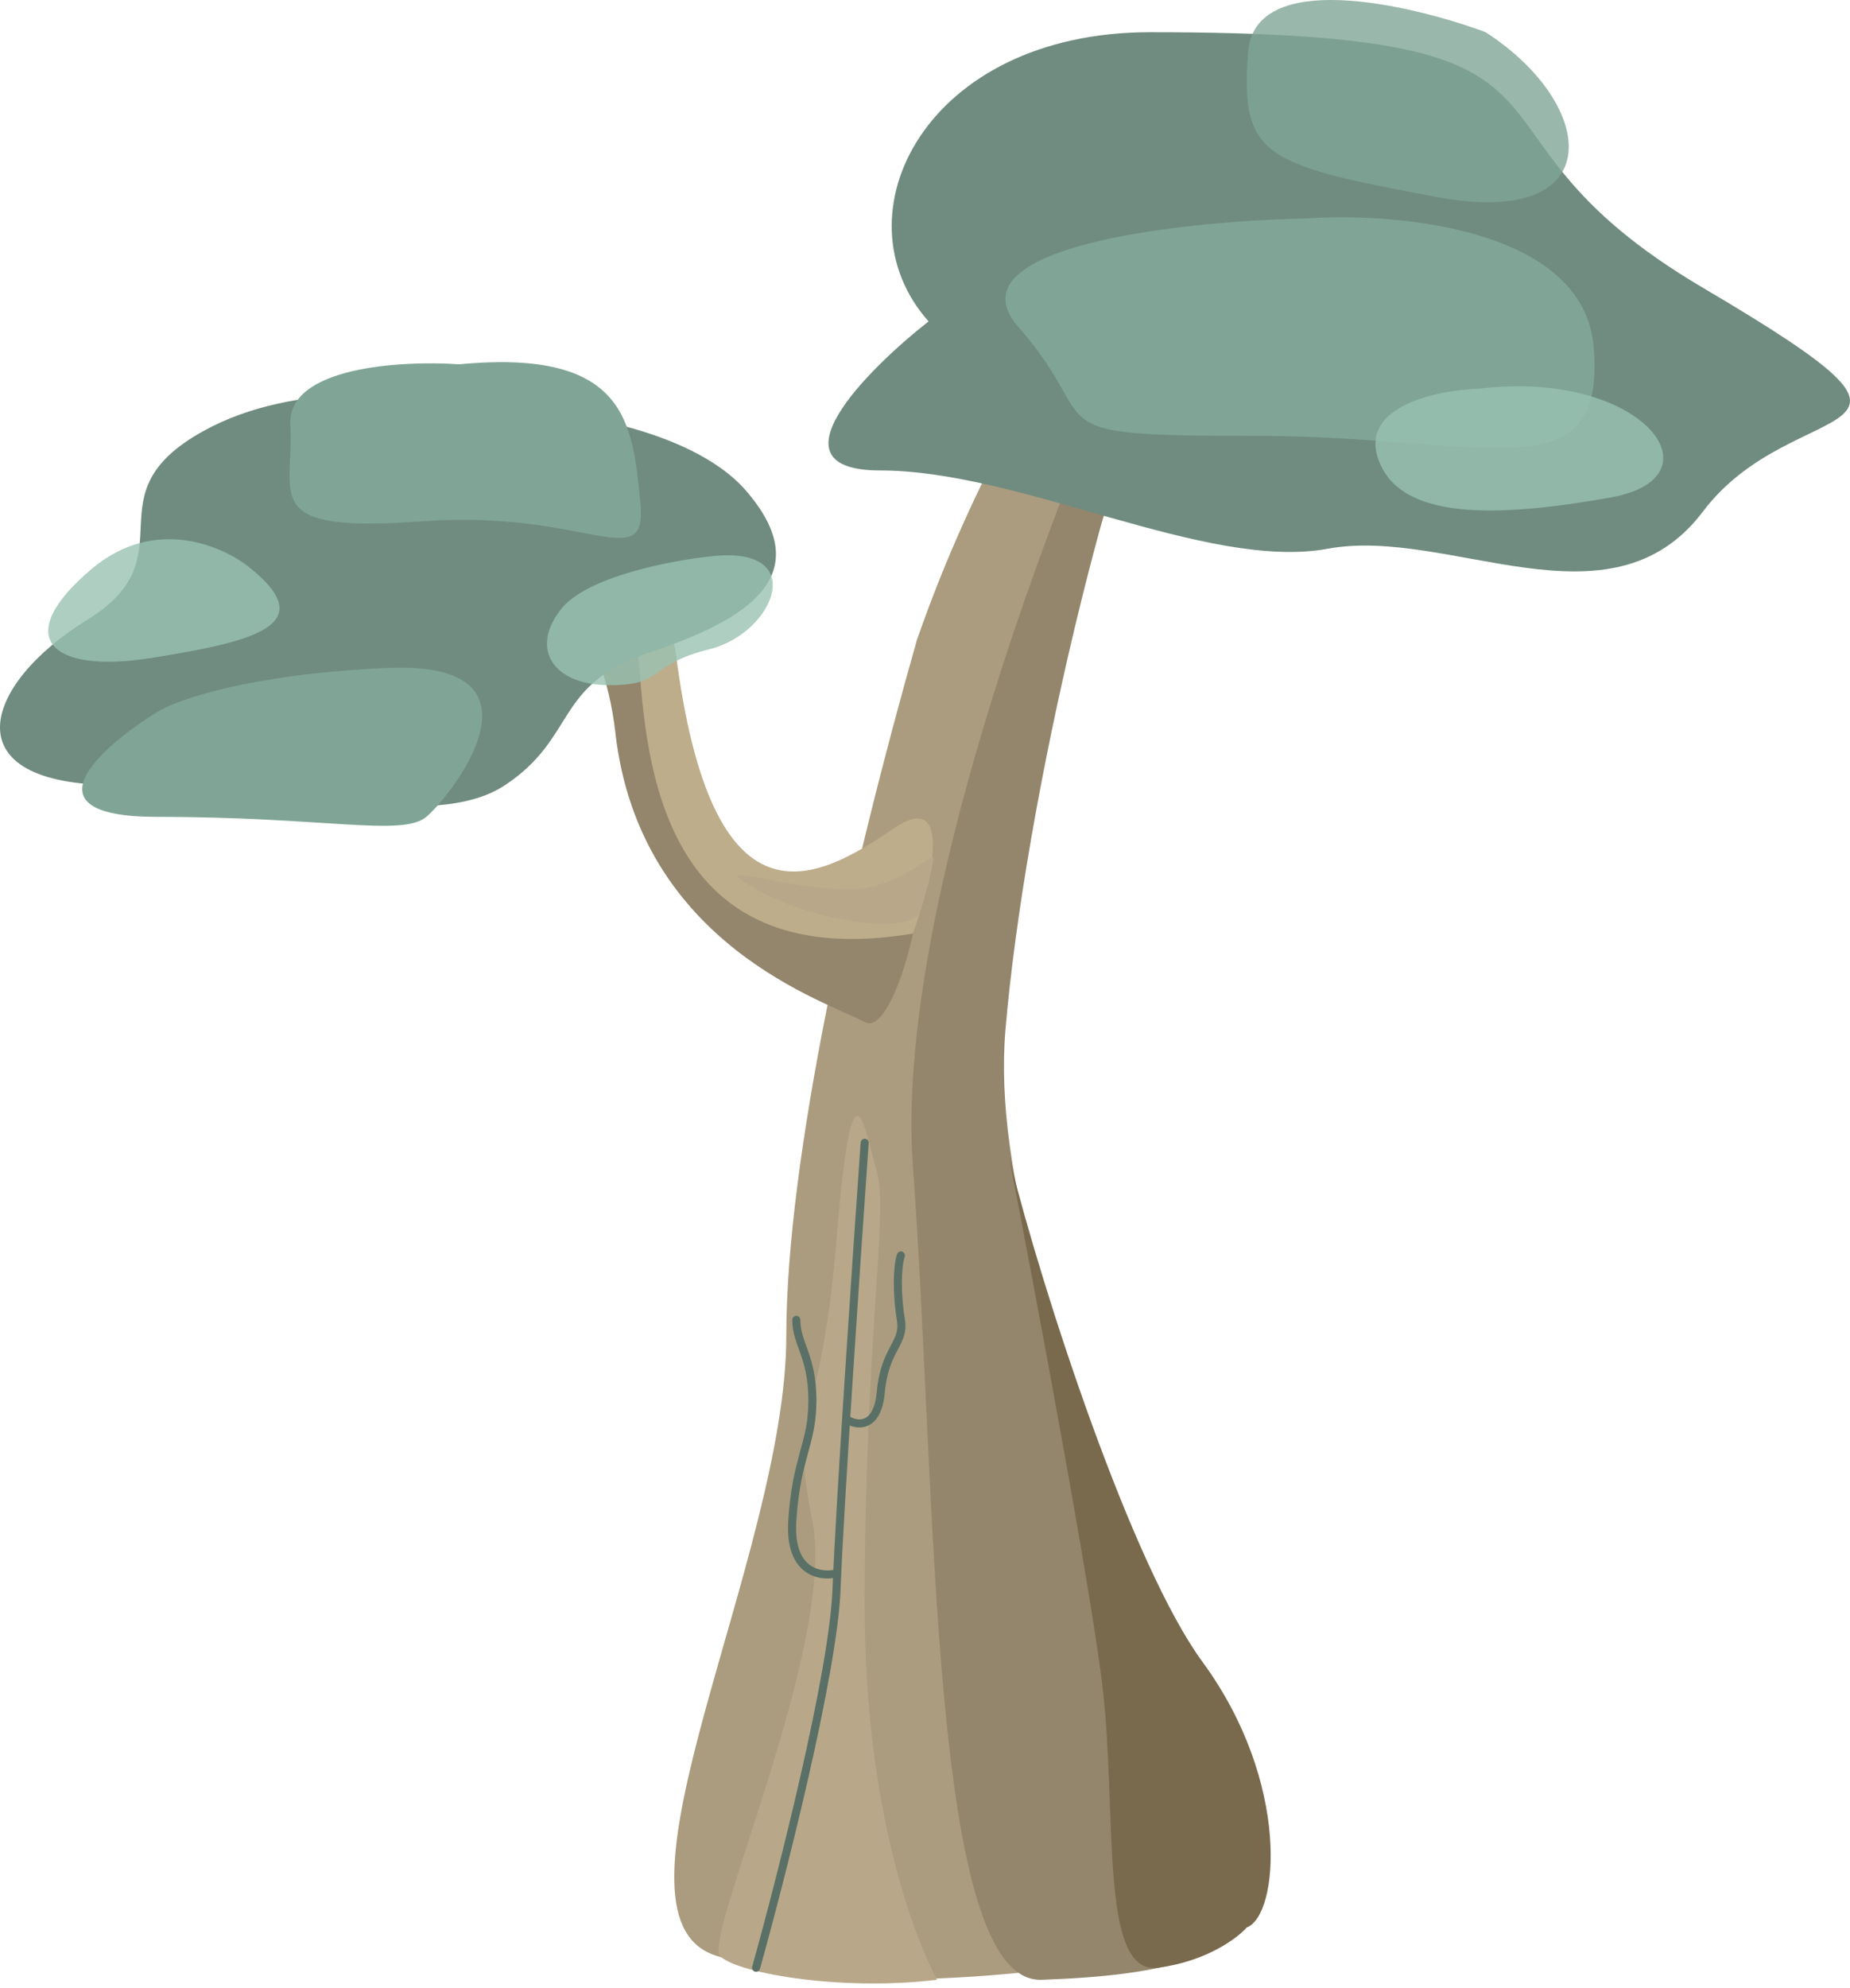 <svg width="230" height="247" viewBox="0 0 230 247" fill="none" xmlns="http://www.w3.org/2000/svg">
<path d="M97.755 166C97.755 144 105.745 108.5 114 79.5C121.5 58 130 46.5 134.5 35H153.255C140.255 49 130.255 76.5 124.255 127.5C118.255 178.5 170.505 237.636 150.755 241.5C127.755 246 104.5 248 89 243C73.5 238 97.755 193.5 97.755 166Z" fill="#AB9C7F"/>
<path d="M107.5 127C111.1 129 116 110.5 114.5 102C107.5 109 86.5 117 84.5 91C82.5 65 60 52.167 49 49C47 50.833 43.5 55 45.5 57C48 59.5 73.5 64.5 76.5 91C79.5 117.5 103 124.5 107.5 127Z" fill="#93866C"/>
<path d="M113.5 145C111.1 112.6 132.5 57.833 143.5 35H147.5C138.167 53.667 127.4 99.6 125 128C122 163.5 157 220.5 157.5 232C158 243.5 143.5 245.5 129.5 246C115.5 246.5 116.5 185.5 113.5 145Z" fill="#93866C"/>
<path d="M48.5 54C45.7 53.2 49.667 50 52 48.5C73.6 55.3 82 70.5 84 81C88.5 116.5 101.5 109.5 111 103C118.6 97.8 115.833 109.5 113.5 116C83.5 121 80.5 97 79.5 83C78.5 69 52 55 48.5 54Z" fill="#BEAD8B"/>
<path d="M25.313 53.544C36.913 47.144 52.813 48.877 59.313 50.544C67.48 50.544 85.613 52.644 92.813 61.044C101.813 71.544 92.813 77.044 80.813 81.044C68.813 85.044 71.813 91.544 62.813 97.544C53.813 103.544 34.813 97.544 14.313 97.544C-6.187 97.544 -2.187 85.044 10.813 77.044C23.813 69.044 10.813 61.544 25.313 53.544Z" fill="#708C80"/>
<path d="M109.426 58.457C95.385 58.457 107.588 46.108 115.444 39.934C103.743 26.813 114.981 4 143 4C203.764 4 177.124 15.39 211.725 35.766C246.326 56.142 223.259 48.269 211.725 63.551C200.192 78.834 180.133 65.404 165.089 68.182C150.045 70.961 126.978 58.457 109.426 58.457Z" fill="#708C80"/>
<path d="M107.5 199.5C107.5 225.9 114.167 241.667 116.5 246C104 247.5 91.1 245 89.5 243C87.5 240.5 104 204 101 189C98 174 102 178.5 104 154C106 129.5 107.5 140.5 109 145.5C110.5 150.5 107.5 166.5 107.5 199.5Z" fill="#B8A889"/>
<path d="M105.5 110.5C112.3 110.5 116.5 105 116 107C115.5 110 115 111 114.5 113C113.626 116.498 101 114.5 94 110.5C87 106.5 97 110.5 105.5 110.5Z" fill="#B8A889"/>
<path d="M144 244.5C150 243.7 153.833 240.833 155 239.5C159 238 160.5 221.5 149.5 206.5C140.7 194.5 129.667 160.667 125.5 144C128.667 160.333 135.4 196.2 137 209C139 225 136.5 245.5 144 244.5Z" fill="#796A4D"/>
<path d="M107.5 142C106.5 156.167 104.4 187.1 104 197.5C103.6 207.9 97.167 233.167 94 244.5" stroke="#708C80" stroke-linecap="round"/>
<path d="M107.5 142C106.5 156.167 104.4 187.1 104 197.5C103.6 207.9 97.167 233.167 94 244.5" stroke="black" stroke-opacity="0.2" stroke-linecap="round"/>
<path d="M105.5 176.5C106.667 177.167 109.1 177.4 109.5 173C110 167.5 112.5 167 112 164C111.5 161 111.5 157.5 112 156" stroke="#708C80" stroke-linecap="round"/>
<path d="M105.5 176.5C106.667 177.167 109.1 177.4 109.5 173C110 167.5 112.5 167 112 164C111.5 161 111.5 157.5 112 156" stroke="black" stroke-opacity="0.2" stroke-linecap="round"/>
<path d="M104 195.5C102 196 98.1 195.4 98.5 189C99 181 101 179.5 101 174C101 168.5 99 167 99 164" stroke="#708C80" stroke-linecap="round"/>
<path d="M104 195.5C102 196 98.1 195.4 98.5 189C99 181 101 179.5 101 174C101 168.5 99 167 99 164" stroke="black" stroke-opacity="0.2" stroke-linecap="round"/>
<path d="M36.098 52.769C35.698 45.569 49.931 44.769 57.098 45.269C78.098 43.269 78.598 52.769 79.598 62.269C80.598 71.769 73.098 63.269 52.598 64.769C32.098 66.269 36.598 61.769 36.098 52.769Z" fill="#80A596"/>
<path d="M19.5 101.5C2.7 101.5 12.5 92.833 19.5 88.5C21.833 87 30.8 83.8 48 83C69.5 82 56 99 53 101.5C50 104 40.5 101.5 19.5 101.5Z" fill="#80A596"/>
<path d="M126.638 40.659C117.838 30.659 146.638 27.492 162.138 27.159C173.638 26.326 196.938 28.359 198.138 43.159C199.638 61.659 184.638 54.159 156.138 54.159C127.638 54.159 137.638 53.159 126.638 40.659Z" fill="#80A596"/>
<path d="M155.166 6.486C155.966 -3.914 175.166 0.486 184.666 3.986C198.666 12.986 200.166 28.486 178.666 24.486C157.166 20.486 154.166 19.486 155.166 6.486Z" fill="#80A596" fill-opacity="0.8"/>
<path d="M11.32 70.755C19.32 63.955 27.986 67.921 31.32 70.755C39.82 77.755 31.32 79.755 18.82 81.755C6.32 83.755 1.32 79.255 11.32 70.755Z" fill="#98C2B1" fill-opacity="0.8"/>
<path d="M69.792 75.64C72.992 71.64 83.458 69.64 88.292 69.14C100.792 67.64 96.292 78.64 88.292 80.64C80.292 82.64 82.792 85.14 75.792 85.14C68.792 85.14 65.792 80.64 69.792 75.64Z" fill="#98C2B1" fill-opacity="0.8"/>
<path d="M171.272 56.807C169.272 50.407 178.772 48.474 183.772 48.307C204.272 45.807 214.272 59.307 200.272 61.807C186.272 64.307 173.772 64.807 171.272 56.807Z" fill="#98C2B1" fill-opacity="0.8"/>
</svg>
